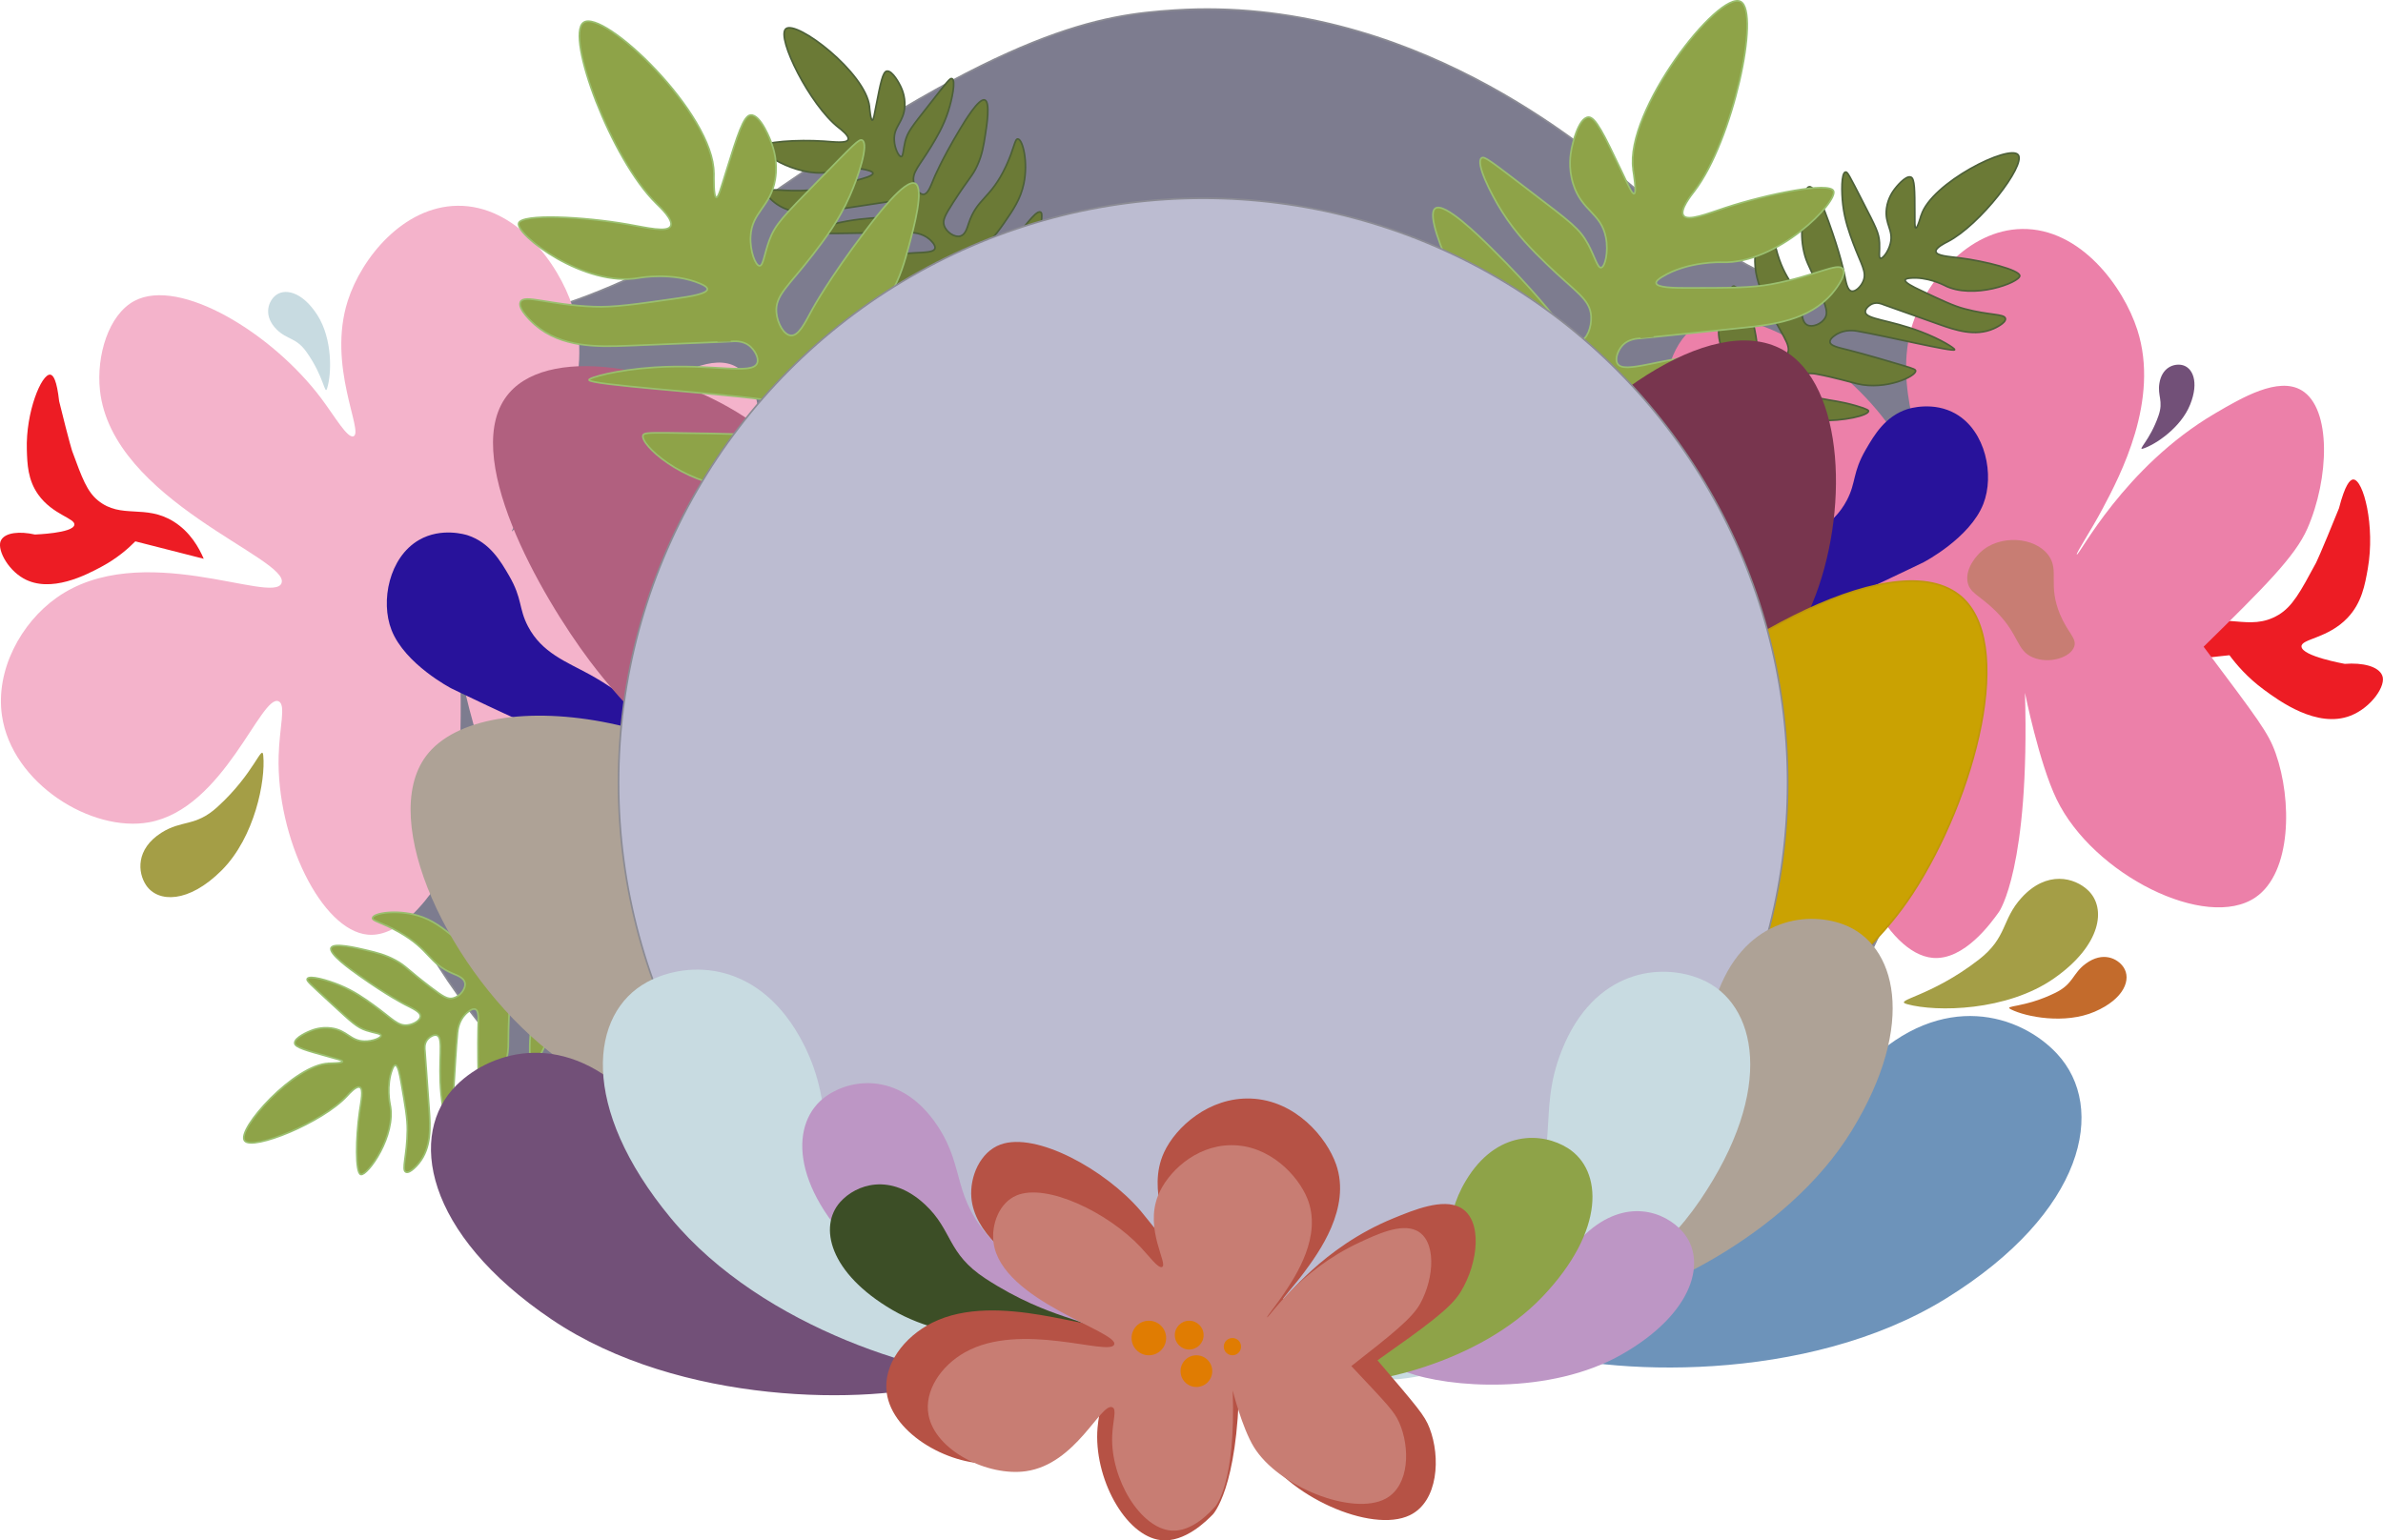 <?xml version="1.0" encoding="UTF-8"?><svg id="Layer_1" xmlns="http://www.w3.org/2000/svg" width="1430.91" height="925.16" viewBox="0 0 1430.91 925.16"><defs><style>.cls-1{fill:#f4b3cb;}.cls-2{fill:#ec80a9;}.cls-3{fill:#ed1c24;}.cls-4{fill:#b65245;}.cls-5{fill:#c36b2c;}.cls-6,.cls-7{fill:#8ea348;}.cls-8{fill:#bd96c5;}.cls-9{fill:#aea296;}.cls-10{fill:#a49e46;}.cls-11{fill:#c8dbe1;}.cls-12{fill:#e07c02;}.cls-13{fill:#c87d73;}.cls-14{fill:#b1607f;}.cls-15{fill:#6d93ba;}.cls-16{fill:#725078;}.cls-17{fill:#28129b;}.cls-18{fill:#3c4e26;}.cls-19{fill:#78354e;}.cls-20{fill:#6b7a36;stroke:#4d6038;}.cls-20,.cls-21,.cls-22,.cls-23,.cls-7{stroke-miterlimit:10;}.cls-21{fill:#7d7c8f;}.cls-21,.cls-22{stroke:#8b8b94;}.cls-22{fill:#bcbcd1;}.cls-23{fill:#caa202;stroke:#bf970a;}.cls-7{stroke:#9abf6f;}</style></defs><path class="cls-21" d="m1161.41,411.08c0,229.47-218.03,405-447.5,405s-502.5-175.53-502.5-405c0-86.04,62-200,62-200,16.56-26.41,69.6-10.4,183-90C604.96,16.82,661.5,8.88,705.41,6.08c141-9,247.55,82.99,275,106,97.79,81.94,166.32,70.85,201,127,0,0-20,93.68-20,172Z"/><path class="cls-20" d="m522.07,64.06c.14,1.3.7,8.12,1.72,8.14.74.02,1.29-3.54,2.34-8.99,2.6-13.3,3.94-19.96,6.3-20.46,3.49-.73,7.96,8.3,8.25,8.88.79,1.63,2.92,6.14,2.59,12.21-.55,9.73-6.77,11.92-6.3,20.46.28,5.08,2.8,9.9,4.19,9.75,1.24-.13,1.16-4.24,2.34-8.99,1.47-5.83,3.86-8.72,14.44-22.18,11.05-14.07,12.54-16.14,13.68-15.66,2.43,1.03.07,12.39-2.23,19.59-2.84,8.9-6.99,15.79-10.36,21.33-7.19,11.81-11.54,15.42-10.36,21.33.73,3.61,3.37,7.35,5.8,7.28,2.68-.08,4.34-4.82,6.41-9.86,0,0,4.47-10.85,15.18-28.71,3.16-5.27,11.67-19.47,15.29-18.12,3.37,1.25,1.16,15.37.24,21.2-.98,6.21-1.8,11.55-4.69,18-2.92,6.54-4.86,7.27-14.44,22.18-5.1,7.93-6.53,10.79-5.56,13.92,1.29,4.15,6.45,7.47,9.86,6.41,2.91-.9,3.96-4.77,4.82-7.39,5.16-15.59,13.15-14.65,22.45-34.51,5.06-10.81,5.25-16.52,7.16-16.4,2.94.2,6.29,13.81,3.56,26.88-1.92,9.16-6.31,15.64-11.96,23.78-10.82,15.6-19.78,21.09-17.63,27.11.69,1.97,3.21,4.27,8.25,8.88,3.41,3.13,4.23,3.34,4.93,3.21,2.43-.43,2.7-4.99,5.56-13.92,2.44-7.6,4.92-12.65,5.56-13.92,3.08-6.15,5.87-9.84,8.01-12.32,2.55-2.98,5.6-6.51,7.28-5.8,1.87.8-.33,5.88.98,14.68.98,6.57,2.75,7.43,2.59,12.21-.04,1.14-.28,4.71-3.95,11.47-6.66,12.25-13.41,14.35-12.83,19.72.34,3.22,2.96,4.19,8.25,8.88,5.21,4.61,9.26,10.34,17.38,21.82,8.3,11.74,12.45,17.61,13.3,22.69,2.05,12.07-3.84,21.87-5.43,24.52-4.85,8.08-13.38,15.72-16.16,14.05-2.61-1.56,2.48-9.76,2.97-26.13.17-5.68.34-13.49-2.7-22.8-4.27-13.13-12.19-20.87-15.77-24.3-3.72-3.56-7.03-6.65-12.32-8.01-5.49-1.42-9.39,0-14.68.98-11.03,2.06-19.88.71-27.73-.5-14.47-2.21-28.37-8.59-27.86-11.12.05-.27.41-1.05,8.14-1.72,9.52-.83,14.41-.15,21.2-.24,6.43-.07,19.3-.26,20.35-4.3.65-2.54-3.51-5.88-5.8-7.28-3.75-2.28-7.53-2.34-8.99-2.34-11.29-.06-21.37.95-25.28,1.09-17.47.66-33.62-11.07-32.79-14.31.2-.74,1.28-1.04,8.14-1.72,23.85-2.37,33.4-2.83,33.4-2.83,7.29-.35,11.5-.48,12.21-2.59.74-2.18-2.8-5.21-3.32-5.67-4.36-3.72-9.87-3.92-11.47-3.95-16.96-.36-59.2,1.49-59.55-.15-.16-.79,8.96-4.5,21.95-6.78,20-3.51,33.81-.95,35.01-5.28.52-1.86-1.45-4.49-3.32-5.67-2.53-1.58-5.53-.95-6.54-.74,0,0-.9.18-35.01,5.28-10.26,1.54-22.67,3.22-32.66-3.71-.55-.37-6.73-4.73-5.8-7.28,1.04-2.83,9.71,0,25.28-1.09,6.88-.48,14.08-2.33,28.47-6.02,4.15-1.06,9.85-2.62,9.75-4.19-.04-.71-1.21-1.22-2.46-1.6-10.01-3.09-21.2.24-21.2.24-18.46,5.5-44.11-10.23-43.39-14.2.61-3.42,21.98-4.71,37.48-3.68,6.56.44,13.76,1.4,14.68-.98.86-2.23-4.35-6.13-5.8-7.28-17.09-13.4-37.36-53.94-31.65-59.18,6.23-5.7,48.11,26.38,50.28,46.75l-.02-.09Z"/><path class="cls-3" d="m1290.28,398.72c4.24-6.99,11.78-17.03,24.22-22.49,21.18-9.31,35.92,3.65,53.64-6.92,8.39-5.02,13.1-13.72,22.49-31.15,0,0,2.54-4.93,13.84-32.88h0c3.65-14.09,6.56-17.34,8.65-17.3,6.04.12,13.17,27.93,8.65,53.64-1.7,9.62-3.58,20.4-12.11,29.42-11.89,12.58-28.01,12.58-27.69,17.3.42,5.85,25.47,10.24,25.96,10.38h0c10.85-.85,20.23,1.52,22.49,6.92,2.68,5.88-6.49,19.36-19.03,24.22-20.09,7.79-42.79-8.88-51.91-15.57-10.09-7.41-16.78-15.38-20.76-20.76"/><path class="cls-1" d="m169.02,350.27c5.88-14.66-101.9-49.25-109.01-115.93-2.2-20.63,5.1-45.35,20.76-53.64,27.25-14.41,82.81,19.48,112.11,58.55,8.29,11.06,15.76,24.24,19.4,22.77,6.32-2.54-15.97-42.22-3.46-81.33,8.24-25.76,33.29-56.62,65.75-57.1,35.09-.52,60.87,34.71,69.21,60.56,13.65,42.34-10.42,87.76-20.76,107.28-6.85,12.93-16.3,27.2-15.57,27.69,1.35.9,28.22-52.59,83.06-84.79,15.99-9.38,37.88-22.23,51.91-13.84,18.12,10.83,16.58,53.14,3.46,83.06-7.34,16.75-25.76,35.04-62.29,70.94h0c33.17,44.28,38.86,51.62,43.26,64.02,9.85,27.82,9.74,71.58-12.11,86.52-29.59,20.23-97.4-13.48-119.39-58.83-10.61-21.91-19.03-64.06-19.03-64.02h0c2.99,105.38-15.57,131.51-15.57,131.51-4.45,6.26-20.85,29.35-39.8,27.69-27.98-2.46-54.99-58.36-53.64-107.28.48-17.65,4.57-30.78,0-32.88-10.52-4.84-32.72,64.54-77.87,72.67-34.45,6.21-82.26-23.24-88.25-64.02-4.01-27.34,11.37-55.72,32.88-70.94,50.39-35.66,129.76,4.33,134.97-8.65h0Z"/><path class="cls-7" d="m197.43,638.69c-20.47.57-55.73,39.82-50.53,46.46,4.78,6.09,46.77-10.94,61.48-26.92,1.25-1.37,5.54-6.25,7.7-5.21,2.3,1.11.78,8.2-.17,14.71-2.23,15.38-2.63,36.77.74,37.65,3.91,1.02,21.58-23.31,17.55-42.13,0,0-2.44-11.42,1.42-21.16.48-1.21,1.09-2.35,1.8-2.34,1.57.03,2.68,5.83,3.41,10.04,2.56,14.64,3.84,21.96,3.79,28.86-.14,15.59-3.63,24.02-.88,25.28,2.46,1.12,7.3-4.71,7.7-5.21,7.7-9.41,6.99-21.92,6.26-32.27-2.42-34.4-2.53-35.32-2.53-35.32-.12-1.02-.52-4.07,1.25-6.45,1.32-1.78,4.1-3.53,5.92-2.87,4.22,1.52.59,15.11,2.53,35.32,1.26,13.12,4.24,22.51,5.04,22.41,1.66-.22,3.11-42.48,4.81-59.35.16-1.59.78-7.08,4.83-11.13.48-.48,3.79-3.77,5.92-2.87,2.04.87,1.85,5.07,1.63,12.37,0,0-.29,9.57.19,33.53.14,6.89.35,7.99,1.07,8.25,3.17,1.07,16.13-14.1,16.84-31.56.16-3.89-.05-14.03.88-25.28.12-1.45.48-5.21,3.05-8.79,1.56-2.18,5.23-6.06,7.7-5.21,3.96,1.37,3.11,14.21,2.7,20.61-.45,6.78-1.51,11.59-1.42,21.16.07,7.77.8,8.17,1.07,8.25,2.47.71,9.91-12.67,13.25-26.91,1.82-7.73,3.84-16.46,2.68-27.62-.57-5.35-1.66-9.34.17-14.71,1.76-5.16,5.12-8.22,8.96-11.66,3.69-3.3,12.04-10.57,25.45-13.83,9.52-2.3,17.3-1.52,22.94-.92,16.28,1.76,24.05,7.49,25.82,5,1.89-2.65-5.07-11.75-12.74-17.2-2.53-1.8-11.84-8.43-24.03-7.34-5.12.45-11.3,4.14-23.65,11.49-12.08,7.2-18.12,10.78-23.12,15.61-5.09,4.91-6.26,7.44-9.5,7.53-5.4.16-6.97-6.73-18.65-14.33-6.45-4.19-10-4.71-11.13-4.83-4.74-.55-5.74,1.16-12.37,1.63-8.88.62-13.76-1.97-14.71-.17-.85,1.61,2.44,4.91,5.21,7.7,2.3,2.32,5.76,5.42,11.66,8.96,1.21.73,6.06,3.6,13.44,6.63,8.69,3.55,13.2,4.17,13.44,6.63.07.69-.21,1.51-3.58,4.67-5,4.65-7.49,6.99-9.5,7.53-6.18,1.66-10.95-7.7-25.64-19.71-7.68-6.28-13.79-11.16-22.77-13.79-12.82-3.74-26.65-1.47-27.08,1.45-.28,1.9,5.4,2.53,15.78,8.41,19.07,10.81,17.51,18.72,32.65,25.09,2.54,1.07,6.32,2.42,6.99,5.38.8,3.5-2.92,8.36-7.16,9.33-3.2.73-5.94-.92-13.44-6.63-14.1-10.71-14.69-12.68-20.99-16.13-6.21-3.37-11.47-4.64-17.58-6.09-5.74-1.37-19.64-4.67-21.16-1.42-1.63,3.5,11.85,13.1,16.87,16.66,16.97,12.08,27.44,17.37,27.44,17.37,4.88,2.46,9.47,4.48,9.33,7.16-.12,2.42-4.05,4.78-7.7,5.21-5.99.71-9.24-3.91-20.45-12.01-5.24-3.79-11.8-8.46-20.45-12.01-6.99-2.86-18.13-6.11-19.36-3.75-.59,1.11,1.37,2.75,14.53,14.88,12.58,11.59,15.28,14.22,20.99,16.13,4.64,1.56,8.76,1.78,8.79,3.05.03,1.4-4.95,3.53-10.04,3.41-8.55-.19-10.24-6.58-19.9-7.87-6.02-.81-10.68.95-12.37,1.63-.61.24-9.97,4-9.5,7.53.31,2.39,6.85,4.26,19.9,7.87,5.35,1.49,8.86,2.32,8.79,3.05-.1,1-6.96,1.04-8.25,1.07v.03Z"/><path class="cls-17" d="m415.99,468.04c-7.7,12.63-145.02-54.61-145.02-54.61h0s-27.86-14.47-35.89-35.07c-6.73-17.25-1.45-43.66,16.51-54.04,13.46-7.79,28.19-3.17,29.33-2.79,13.22,4.38,19.74,15.59,24.74,24.19,8.12,13.95,5.71,19.67,11.37,30.45,8.39,16.02,23.07,21.25,37.05,28.93,36.87,20.28,66.03,56.15,61.91,62.92v.02Z"/><path class="cls-2" d="m1108.63,364.2c5.88-14.66-101.9-49.25-109.01-115.93-2.2-20.63,5.1-45.35,20.76-53.64,27.25-14.41,82.81,19.48,112.11,58.55,8.29,11.06,15.76,24.24,19.4,22.77,6.32-2.54-15.97-42.22-3.46-81.33,8.24-25.76,33.29-56.62,65.75-57.1,35.09-.52,60.87,34.71,69.21,60.56,13.65,42.34-10.42,87.76-20.76,107.28-6.85,12.93-16.3,27.2-15.57,27.69,1.35.9,28.22-52.59,83.06-84.79,15.99-9.38,37.88-22.23,51.91-13.84,18.12,10.83,16.58,53.14,3.46,83.06-7.34,16.75-25.76,35.04-62.29,70.94h0c33.17,44.28,38.86,51.62,43.26,64.02,9.85,27.82,9.74,71.58-12.11,86.52-29.59,20.23-97.4-13.48-119.39-58.83-10.61-21.91-19.03-64.06-19.03-64.02h0c2.99,105.38-15.57,131.51-15.57,131.51-4.45,6.26-20.85,29.35-39.8,27.69-27.98-2.46-54.99-58.36-53.64-107.28.48-17.65,4.57-30.78,0-32.88-10.52-4.84-32.72,64.54-77.87,72.67-34.45,6.21-82.26-23.24-88.25-64.02-4.01-27.34,11.37-55.72,32.88-70.94,50.39-35.66,129.76,4.33,134.97-8.65Z"/><path class="cls-20" d="m1153.62,129.37c6-19.59,53.23-43.1,58.26-36.32,4.6,6.23-23.01,42.17-42.34,52.07-1.64.85-7.49,3.69-7.08,6.04.45,2.51,7.7,2.94,14.22,3.75,15.42,1.94,36.15,7.27,36.1,10.75-.05,4.03-28.22,14.59-45.3,5.68,0,0-10.35-5.4-20.76-4.27-1.3.14-2.54.42-2.72,1.11-.4,1.52,4.9,4.14,8.77,5.97,13.43,6.37,20.14,9.55,26.8,11.33,15.07,4.03,24.12,2.91,24.61,5.88.43,2.68-6.47,5.78-7.08,6.04-11.13,4.9-23,.88-32.77-2.58-32.51-11.51-33.36-11.85-33.36-11.85-.95-.4-3.77-1.59-6.56-.52-2.06.8-4.5,3.01-4.34,4.93.35,4.48,14.4,4.6,33.36,11.85,12.32,4.71,20.57,10.09,20.26,10.83-.66,1.54-41.77-8.32-58.49-11.2-1.57-.28-7.03-1.12-12.01,1.7-.61.35-4.65,2.65-4.34,4.93.29,2.2,4.4,3.13,11.49,4.86,0,0,9.29,2.27,32.25,9.14,6.61,1.97,7.61,2.47,7.67,3.24.19,3.34-17.89,11.78-34.92,7.8-3.81-.88-13.51-3.79-24.61-5.88-1.44-.28-5.16-.93-9.27.59-2.51.93-7.23,3.43-7.08,6.04.26,4.17,12.86,6.8,19.15,8.1,6.64,1.38,11.58,1.64,20.76,4.27,7.46,2.13,7.67,2.96,7.67,3.24.02,2.58-14.85,6.19-29.47,5.61-7.94-.31-16.89-.67-27.32-4.79-5-1.97-8.57-4.1-14.22-3.75-5.45.33-9.29,2.73-13.62,5.52-4.17,2.68-13.41,8.77-20.11,20.85-4.76,8.57-6.07,16.27-6.99,21.87-2.63,16.16.8,25.18-2.06,26.21-3.05,1.11-9.97-8.01-13.19-16.87-1.06-2.91-4.97-13.65-.66-25.11,1.8-4.83,6.99-9.79,17.37-19.74,10.16-9.72,15.23-14.59,21.21-18.12,6.09-3.6,8.84-4.05,9.79-7.15,1.59-5.16-4.64-8.51-8.84-21.8-2.32-7.34-1.87-10.88-1.7-12.01.74-4.72,2.65-5.23,4.86-11.49,2.96-8.39,1.76-13.79,3.75-14.22,1.78-.38,4.1,3.67,6.04,7.08,1.63,2.84,3.67,6.99,5.52,13.62.38,1.37,1.85,6.8,2.8,14.73,1.11,9.31.5,13.84,2.8,14.73.66.26,1.51.21,5.45-2.21,5.83-3.56,8.74-5.35,9.79-7.15,3.25-5.5-4.5-12.6-12.15-29.97-4-9.07-7.08-16.27-7.22-25.63-.19-13.36,5.69-26.08,8.62-25.71,1.9.24,1,5.88,3.91,17.46,5.35,21.27,13.38,21.87,15.47,38.15.35,2.73.64,6.73,3.32,8.17,3.15,1.7,8.84-.59,10.9-4.41,1.56-2.89.69-5.97-2.8-14.73-6.56-16.46-8.32-17.55-9.95-24.52-1.61-6.89-1.4-12.29-1.18-18.57.21-5.9.73-20.18,4.27-20.76,3.81-.64,9.46,14.92,11.56,20.69,7.11,19.57,9.43,31.08,9.43,31.08,1.07,5.35,1.8,10.31,4.41,10.9,2.37.54,5.68-2.63,7.08-6.04,2.28-5.57-1.3-9.95-6.11-22.91-2.25-6.07-5.02-13.64-6.11-22.91-.88-7.51-1.04-19.1,1.54-19.66,1.21-.26,2.28,2.06,10.45,17.98,7.82,15.23,9.62,18.51,9.95,24.52.26,4.9-.61,8.91.59,9.27,1.33.42,4.72-3.84,5.97-8.77,2.09-8.29-3.6-11.63-2.28-21.28.83-6.02,3.77-10.04,4.86-11.49.4-.52,6.51-8.53,9.79-7.15,2.21.93,2.27,7.73,2.28,21.28,0,5.55-.14,9.15.59,9.27,1,.17,2.86-6.42,3.24-7.67l-.03.09Z"/><path class="cls-17" d="m1010.03,392.3c7.7,12.63,145.02-54.61,145.02-54.61h0s27.86-14.47,35.89-35.07c6.73-17.25,1.45-43.66-16.51-54.04-13.46-7.79-28.19-3.17-29.33-2.79-13.22,4.38-19.74,15.59-24.74,24.19-8.12,13.95-5.71,19.67-11.37,30.45-8.39,16.02-23.07,21.25-37.05,28.93-36.87,20.28-66.03,56.15-61.91,62.92v.02Z"/><path class="cls-7" d="m980.64,101.76c-5.19-35.33,51.55-107.73,64.56-100.79,11.9,6.35-4.67,83.63-27.7,113.7-1.96,2.56-9.05,11.4-6.61,14.81,2.58,3.62,14.31-1.14,25.19-4.72,25.73-8.48,62.36-15.61,64.87-10.09,2.92,6.4-33.52,44.09-67.09,42.84,0,0-20.35-.76-35.9,8.82-1.92,1.19-3.7,2.58-3.46,3.77.52,2.7,10.81,2.84,18.27,2.84,25.92-.02,38.88-.03,50.7-2.21,26.73-4.93,40.16-13.48,43.15-9.14,2.68,3.89-5.88,13.95-6.61,14.81-13.84,16.04-35.54,18.6-53.54,20.49-59.8,6.23-61.41,6.3-61.41,6.32-1.78.09-7.15.33-10.71,4.1-2.65,2.8-4.83,8.1-3.15,11.02,3.89,6.78,26.11-3.53,61.41-6.32,22.91-1.8,39.94.48,40.01,1.89.12,2.92-72.02,18.17-100.46,26.16-2.68.74-11.92,3.48-17.63,11.66-.69.99-5.35,7.65-3.15,11.02,2.09,3.24,9.26,1.64,21.73-.95,0,0,16.33-3.39,57.64-9.78,11.87-1.83,13.84-1.8,14.48-.64,2.8,5.1-19.36,31.94-49.12,38.43-6.64,1.45-24.1,4.15-43.15,9.14-2.46.64-8.81,2.39-14.17,7.87-3.27,3.34-8.82,10.81-6.61,14.81,3.55,6.38,25.33,1.07,36.22-1.57,11.51-2.8,19.45-6.09,35.9-8.82,13.34-2.21,14.26-1.09,14.48-.64,1.97,4.05-18.74,20.85-42.2,30.87-12.74,5.43-27.11,11.58-46.62,12.93-9.34.64-16.56-.03-25.19,4.72-8.32,4.59-12.58,11.26-17.32,18.9-4.55,7.34-14.53,23.86-16.06,47.88-1.07,17.04,2.6,30.16,5.36,39.68,7.94,27.41,20.11,39.04,16.39,42.83-3.98,4.03-21.7-5.16-33.38-16.68-3.84-3.79-18.03-17.79-19.85-39.05-.76-8.95,3.69-20.66,12.6-44.09,8.7-22.91,13.06-34.36,19.83-44.42,6.9-10.23,10.88-13.01,10.07-18.58-1.35-9.31-13.67-9.95-30.25-27.72-9.15-9.81-11.09-15.75-11.66-17.63-2.37-7.98.26-10.21-.95-21.73-1.61-15.42-7.54-23.03-4.72-25.19,2.53-1.94,9.19,2.7,14.81,6.61,4.67,3.25,11.02,8.27,18.9,17.32,1.63,1.87,8.01,9.31,15.43,21.09,8.72,13.84,11.14,21.42,15.43,21.09,1.23-.09,2.53-.81,6.92-7.56,6.51-9.98,9.76-14.97,10.07-18.58,1-11.11-16.52-16.47-41.58-38.1-13.1-11.3-23.34-20.31-30.56-34.95-10.3-20.89-10.56-45.32-5.68-46.93,3.18-1.06,5.97,8.51,19.21,24.57,24.35,29.5,37.43,24.42,52.91,48.5,2.61,4.05,6.06,10.12,11.33,10.4,6.23.31,13.48-7.53,13.86-15.12.29-5.71-3.37-9.93-15.43-21.09-22.65-20.99-26.23-21.39-34.02-31.18-7.68-9.64-11.42-18.29-15.75-28.34-4.08-9.45-13.95-32.32-8.82-35.9,5.52-3.84,26.06,16.39,33.71,23.93,25.87,25.51,38.12,41.89,38.12,41.89,5.69,7.63,10.54,14.88,15.12,13.86,4.14-.93,6.97-8.39,6.61-14.81-.57-10.49-9.5-14.69-26.77-31.49-8.1-7.87-18.1-17.7-26.77-31.49-7.03-11.14-15.95-29.29-12.29-32.12,1.71-1.33,5.14,1.52,29.92,20.47,23.71,18.12,29.02,21.96,34.02,31.18,4.07,7.51,5.71,14.48,7.87,14.17,2.41-.35,4.57-9.57,2.84-18.27-2.91-14.62-14.38-15.61-19.54-31.8-3.22-10.11-1.59-18.62-.95-21.73.22-1.12,3.86-18.31,10.07-18.58,4.2-.19,9.36,10.47,19.54,31.8,4.17,8.74,6.64,14.52,7.87,14.17,1.7-.48-.31-12.25-.64-14.48l.03-.03Z"/><path class="cls-19" d="m890.12,472.47c40.07,31.61,160.77-19.86,198.18-110.14,22.04-53.19,19.95-131.35-17.91-152.29-43.24-23.91-120.85,33.55-158.19,91.29-35.99,55.63-55.92,144.45-22.08,171.15v-.02Z"/><path class="cls-9" d="m255.81,454.11c-28.91,38.78,13.74,129.9,73.89,177.43,57.07,45.08,154.57,70.43,190.56,29,30.07-34.61,8.25-105.52-22.46-147.03-63-85.19-207.26-105.98-242.01-59.39l.02-.02Z"/><path class="cls-23" d="m968.68,449.56c-46.22,48.61-102.94,139.45-75.36,174.9,32.84,42.19,189.77,11.99,255.12-87.99,37.39-57.22,63-152.27,27.63-179.3-41.49-31.7-152.89,35.07-207.4,92.37v.02Z"/><path class="cls-14" d="m305.71,236.07c-30.82,35.65,19.33,122.2,48.45,160.92,41.63,55.39,121.92,121.63,157.46,100.36,41.6-24.88,31.27-175.23-55.37-240.52-47.38-35.7-124.36-51.06-150.54-20.76h0Z"/><path class="cls-7" d="m428.66,104.08c.08-35.71-66.43-99.25-78.32-90.52-10.87,7.99,16.59,82.1,43.69,108.57,2.3,2.25,10.59,9.99,8.66,13.71-2.03,3.95-14.33.92-25.61-1.07-26.68-4.71-63.95-6.52-65.65-.7-1.98,6.75,39.48,38.84,72.53,32.8,0,0,20.03-3.67,36.8,3.6,2.07.91,4.03,2.02,3.96,3.24-.13,2.75-10.3,4.36-17.68,5.42-25.66,3.69-38.49,5.53-50.49,5.06-27.16-1.06-41.68-7.59-44.02-2.87-2.1,4.24,7.82,12.96,8.66,13.71,16,13.89,37.84,13.32,55.92,12.62,60.08-2.39,61.68-2.55,61.68-2.54,1.78-.17,7.12-.7,11.19,2.53,3.02,2.4,5.94,7.32,4.69,10.46-2.88,7.27-26.35.24-61.68,2.54-22.93,1.5-39.46,6.19-39.32,7.59.3,2.91,73.88,7.68,103.17,11.52,2.76.35,12.3,1.74,19.12,9.02.83.88,6.39,6.8,4.69,10.46-1.61,3.5-8.93,2.95-21.65,2.17,0,0-16.65-1.02-58.44-1.43-12.01-.12-13.96.2-14.43,1.44-2.04,5.45,23.73,28.84,54.12,31.01,6.78.49,24.45.66,44.02,2.87,2.52.28,9.06,1.1,15.15,5.76,3.71,2.84,10.28,9.44,8.66,13.71-2.6,6.83-24.92,4.69-36.07,3.62-11.79-1.13-20.12-3.25-36.8-3.6-13.52-.28-14.27.96-14.43,1.44-1.37,4.29,21.53,17.95,46.19,24.51,13.38,3.56,28.49,7.58,47.99,6.12,9.34-.7,16.38-2.4,25.61,1.07,8.89,3.35,14.06,9.35,19.85,16.22,5.55,6.61,17.8,21.54,22.74,45.09,3.5,16.72,1.75,30.22.37,40.04-3.94,28.26-14.31,41.51-10.09,44.73,4.52,3.42,20.74-8.21,30.65-21.28,3.26-4.3,15.3-20.18,14.06-41.49-.53-8.96-6.6-19.92-18.78-41.83-11.89-21.43-17.85-32.14-25.98-41.12-8.3-9.13-12.63-11.32-12.63-16.95,0-9.41,12.11-11.8,25.97-31.76,7.66-11.02,8.72-17.17,9.02-19.12,1.2-8.23-1.72-10.07-2.17-21.65-.61-15.49,4.17-23.87,1.07-25.61-2.78-1.56-8.71,3.99-13.71,8.66-4.16,3.89-9.73,9.76-16.22,19.85-1.34,2.08-6.6,10.36-12.26,23.08-6.65,14.95-7.96,22.8-12.26,23.08-1.23.09-2.62-.44-7.93-6.49-7.87-8.95-11.8-13.42-12.63-16.95-2.58-10.85,14-18.67,35.7-43.66,11.35-13.06,20.2-23.45,25.24-38.97,7.2-22.14,3.96-46.36-1.1-47.26-3.3-.59-4.69,9.28-15.49,27.07-19.87,32.68-33.55,29.52-45.43,55.57-2.01,4.38-4.55,10.88-9.73,11.91-6.12,1.2-14.42-5.52-15.88-12.98-1.11-5.61,1.92-10.31,12.26-23.08,19.41-24.01,22.9-24.92,29.21-35.73,6.22-10.64,8.69-19.74,11.53-30.3,2.69-9.93,9.18-33.99,3.6-36.8-6.01-3.01-23.45,19.95-29.94,28.51-21.95,28.94-31.73,46.91-31.73,46.91-4.54,8.37-8.3,16.24-12.98,15.88-4.23-.33-8.1-7.31-8.66-13.71-.94-10.46,7.3-15.9,21.99-35,6.89-8.95,15.38-20.11,21.99-35,5.36-12.03,11.6-31.28,7.56-33.54-1.89-1.07-4.87,2.24-26.68,24.54-20.87,21.32-25.58,25.88-29.21,35.73-2.95,8.01-3.58,15.15-5.76,15.15-2.43,0-5.89-8.82-5.42-17.68.79-14.89,12-17.5,14.78-34.27,1.74-10.46-1.09-18.65-2.17-21.65-.38-1.08-6.44-17.57-12.63-16.95-4.19.41-7.77,11.7-14.78,34.27-2.88,9.25-4.5,15.32-5.76,15.15-1.75-.24-1.44-12.17-1.44-14.43l-.04-.03Z"/><path class="cls-3" d="m122.33,335.61c-2.79-6.54-8.05-16.13-18.08-22.37-17.1-10.64-31.41-1.3-45.35-12.6-6.61-5.35-9.59-13.44-15.52-29.62,0,0-1.59-4.57-7.86-30.04h0c-1.4-12.58-3.5-15.75-5.31-15.97-5.23-.66-14.79,22.43-14.09,45.14.26,8.5.55,18.01,6.8,26.84,8.69,12.3,22.58,14.31,21.72,18.32-1.09,4.98-23.2,5.66-23.64,5.73h0c-9.24-2.08-17.61-1.19-20.23,3.18-3.05,4.72,3.2,17.48,13.39,23.22,16.33,9.19,37.96-2.35,46.65-6.99,9.6-5.12,16.37-11.16,20.45-15.31"/><path class="cls-16" d="m1286.89,269.41c-3.86,1.23,4-4.69,9.22-19.76,3.1-8.91-.73-11.84.54-19.48,1.56-9.53,8.63-11.87,13.39-10.97,6.56,1.25,10.61,10.09,5.04,23.88-5.55,13.79-20.75,23.95-28.19,26.34h0Z"/><path class="cls-15" d="m915.33,809.92c-25.44-8.53,39.59-9.34,126.49-69.23,51.34-35.37,42.43-65.87,79.02-101.76,45.59-44.71,92.47-29.5,114.29-6.09,30.11,32.29,17.06,95.22-66.53,146.99-83.61,51.77-204.25,46.55-253.29,30.09h.02Z"/><path class="cls-5" d="m1207.41,606.17c-4.72-2.41,8.01-.67,26.73-9.86,11.06-5.42,10.21-11.65,18.39-17.6,10.21-7.42,18.93-3.08,22.51,2.13,4.95,7.18.57,19.1-17.27,26.8-17.84,7.7-41.27,3.18-50.37-1.45v-.02Z"/><path class="cls-10" d="m158.1,453.9c-.73-7.67-5.19,10.45-27.6,30.82-13.24,12.03-21.18,7.54-33.59,15.43-15.47,9.81-14.28,23.91-9.17,31.53,7.06,10.52,25.49,10.99,45.4-8.98,19.93-19.97,26.35-54.02,24.95-68.8Z"/><path class="cls-11" d="m196.41,233.3c-1.42,4.45-1.71-6.87-12.35-21.87-6.28-8.86-11.58-7.23-17.91-13.53-7.89-7.84-5.36-16.04-1.33-19.9,5.55-5.31,16.54-3.2,25.76,11.25,9.22,14.43,8.58,35.45,5.83,44.04v.02Z"/><path class="cls-16" d="m568.73,830.1c24.24-7.11-36.93-10.24-116.56-69.78-47.03-35.16-37.55-63.56-70.68-98.66-41.3-43.76-85.96-31.15-107.37-9.9-29.52,29.29-19.54,89.01,57.27,140.8,76.81,51.79,190.56,51.27,237.33,37.57v-.02Z"/><path class="cls-10" d="m1145.23,603.13c-9.08-2.49,13.69-4.05,42.96-26.75,17.29-13.41,13.57-23.91,25.7-37.22,15.11-16.58,31.82-12.16,39.94-4.4,11.18,10.71,7.86,33.03-20.42,52.83-28.27,19.8-70.65,20.35-88.18,15.54Z"/><path class="cls-13" d="m1189.09,331.76c11.49-10.94,32.96-9.43,41.06,1.92,6.52,9.12-.64,17.53,6.85,35.37,4.64,11.07,10.05,14.17,8.55,19.12-2.04,6.71-14.97,10.8-24.81,6.7-10.16-4.24-7.94-13.43-22.25-27.72-9.72-9.72-16.14-10.87-17.11-18.17-1.14-8.51,6.4-15.97,7.7-17.22h.02Z"/><circle class="cls-22" cx="722.41" cy="470.08" r="351"/><path class="cls-9" d="m948.78,787.22c-20.38,2.94,23.9-20.11,62.76-91.22,22.94-42.01,6.3-59.84,18.96-97.11,15.78-46.43,53.17-52.22,76.24-43.73,31.8,11.71,44.64,59.37,5.24,123.79-39.4,64.42-123.89,102.58-163.22,108.27h.02Z"/><path class="cls-11" d="m840.27,828.28c-21.98,2.08,26.65-20.25,72.02-94.34,26.79-43.76,9.91-63.73,25.45-102.94,19.36-48.87,59.7-53.09,83.94-42.77,33.43,14.22,44.64,65.91-.93,132.79-45.58,66.88-138.06,103.25-180.46,107.25l-.02.02Z"/><path class="cls-8" d="m844.87,824.18c-12.77-4.78,20.26-4.05,65.46-32.95,26.68-17.06,22.7-32.7,41.93-50.28,23.95-21.91,47.48-13.36,58.16-1.09,14.73,16.92,6.99,48.66-36.37,73.49-43.36,24.83-104.53,20.05-129.15,10.85l-.02-.02Z"/><path class="cls-6" d="m792.72,831.12c-15.02-1.04,20.19-10.68,58.95-55.53,22.89-26.49,13.74-41.81,28.55-66.5,18.45-30.75,46.08-29.12,61.25-19.48,20.94,13.29,22.75,49.33-15.35,89.3-38.1,39.97-104.41,54.21-133.39,52.2h-.02Z"/><path class="cls-11" d="m606.41,828.26c23.69.02-30.51-18.98-86.38-93.63-33-44.09-16.96-67.1-37.48-107.47-25.57-50.28-69.09-50.77-93.98-37.32-34.3,18.53-41.13,74.89,14.26,141.82,55.39,66.91,157.86,96.55,203.56,96.61h.02Z"/><path class="cls-8" d="m662.91,803.03c16.09-1.85-22.22-10.49-66.03-56.77-25.89-27.34-16.8-44.23-33.91-70.03-21.32-32.13-50.92-29.04-66.76-17.94-21.84,15.3-22.03,54.11,20.87,95.17,42.9,41.08,114.81,53.12,145.83,49.56v.02Z"/><path class="cls-18" d="m648.82,797.38c11.23-4.07-17.72-3.74-57.07-29.47-23.24-15.19-19.6-28.86-36.29-44.45-20.78-19.41-41.49-12.13-50.96-1.49-13.05,14.69-6.58,42.58,31.22,64.73,37.77,22.15,91.43,18.53,113.1,10.66v.02Z"/><path class="cls-4" d="m663.38,794.21c4.95-8.72-76.64-33.86-80.1-74.84-1.07-12.67,5.26-27.5,17.51-31.96,21.32-7.79,62.88,14.98,84.18,39.92,6.02,7.06,11.35,15.38,14.19,14.62,4.91-1.32-10.99-26.37-.22-49.76,7.08-15.42,27.2-33.31,52.1-32.39,26.91.99,45.63,23.46,51.24,39.56,9.21,26.35-10.61,53.17-19.1,64.7-5.64,7.63-13.31,15.99-12.75,16.32,1,.59,23.19-31.04,66.19-48.64,12.53-5.14,29.69-12.16,40.2-6.51,13.55,7.28,11.11,33.05.17,50.82-6.13,9.95-20.78,20.42-49.85,40.97h0c24.1,28.26,28.26,32.95,31.25,40.7,6.71,17.34,5.33,44.05-11.85,52.34-23.27,11.23-74.25-11.87-89.75-40.37-7.48-13.76-12.68-39.8-12.68-39.78h0c-.85,64.42-15.85,79.68-15.85,79.68-3.6,3.65-16.85,17.13-31.32,15.42-21.37-2.54-40.42-37.69-37.91-67.48.9-10.75,4.41-18.62.99-20.07-7.92-3.34-26.99,38.17-61.84,41.44-26.6,2.51-62.36-17.27-65.74-42.38-2.27-16.84,10.36-33.59,27.3-42.06,39.68-19.88,99.32,7.49,103.7-.24h-.03Z"/><path class="cls-13" d="m668.97,807.67c3.91-7.75-67.66-26.04-72.38-61.31-1.45-10.9,3.39-23.98,13.79-28.36,18.1-7.63,54.99,10.3,74.44,30.96,5.5,5.85,10.47,12.82,12.87,12.04,4.19-1.35-10.61-22.32-2.3-43,5.47-13.62,22.11-29.93,43.66-30.19,23.29-.28,40.42,18.34,45.96,32.03,9.07,22.39-6.92,46.41-13.79,56.72-4.55,6.83-10.81,14.38-10.35,14.64.9.47,18.74-27.81,55.15-44.83,10.61-4.97,25.14-11.77,34.47-7.32,12.03,5.73,11,28.1,2.3,43.92-4.88,8.86-17.1,18.53-41.36,37.51h0c22.03,23.41,25.8,27.29,28.72,33.85,6.54,14.71,6.47,37.84-8.05,45.75-19.64,10.69-64.68-7.13-79.27-31.11-7.04-11.58-12.65-33.86-12.63-33.85h0c1.99,55.72-10.35,69.53-10.35,69.53-2.96,3.3-13.84,15.52-26.42,14.64-18.58-1.3-36.51-30.87-35.61-56.72.33-9.33,3.03-16.27,0-17.39-6.99-2.56-21.72,34.12-51.7,38.43-22.88,3.29-54.63-12.29-58.59-33.85-2.66-14.45,7.54-29.47,21.84-37.51,33.46-18.86,86.15,2.28,89.61-4.57h-.02Z"/><circle class="cls-12" cx="689.85" cy="803.62" r="10.38"/><circle class="cls-12" cx="714.08" cy="801.89" r="8.65"/><circle class="cls-12" cx="718.4" cy="823.52" r="9.52"/><circle class="cls-12" cx="740.03" cy="808.81" r="5.19"/></svg>